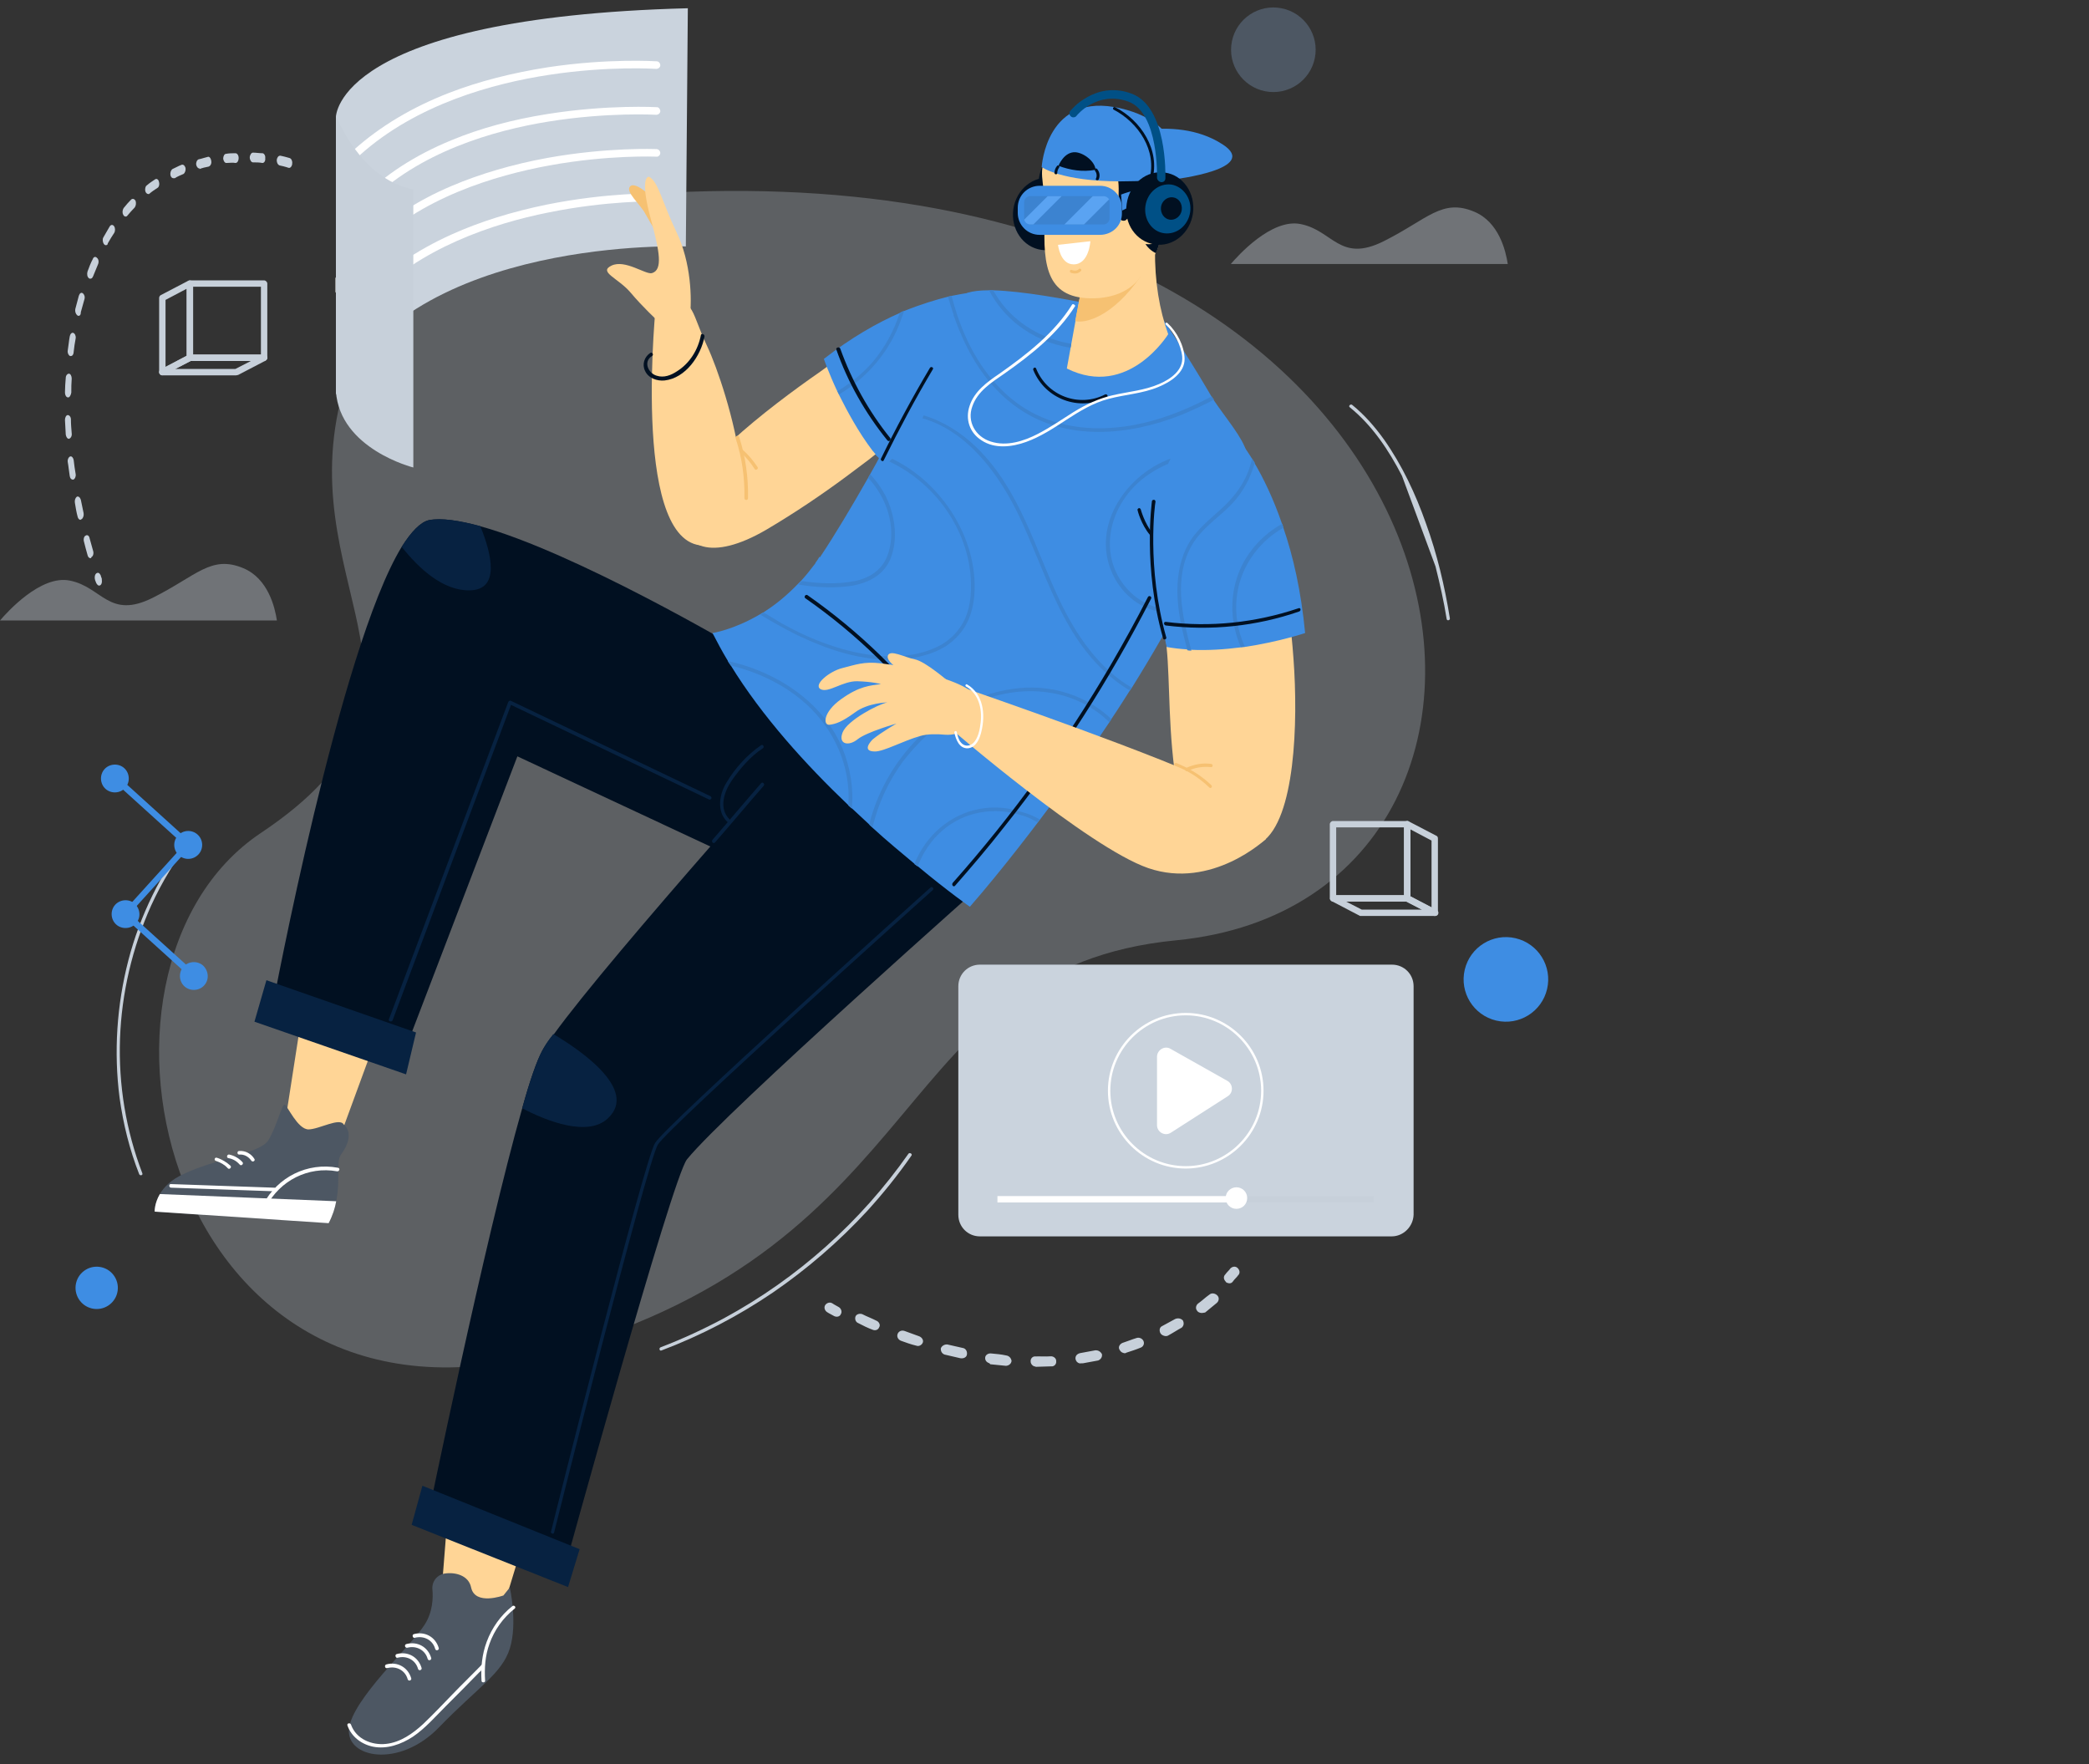 <svg width="193" height="163" viewBox="0 0 193 163" fill="none" xmlns="http://www.w3.org/2000/svg">
<rect x="0" y="0" width="193" height="163" fill="#333333" stroke="none"/>
<g opacity="0.4">
<path d="M61.922 17.79C61.922 17.79 35.971 18.085 31.436 37.106C27.16 54.911 43.085 64.274 24.101 76.955C5.116 89.636 15.29 134.866 50.937 124.913C86.583 114.997 82.16 89.451 108.664 86.871C148.255 83.037 139.261 13.993 61.922 17.79Z" fill="#CAD3DD" fill-opacity="0.7"/>
</g>
<path d="M132.625 52.332C133.03 53.954 133.399 55.576 133.657 57.198C133.694 57.382 133.988 57.308 133.952 57.124C133.472 54.138 132.772 51.189 131.74 48.35C130.781 45.623 129.528 42.968 127.869 40.609C127.021 39.43 126.063 38.324 124.92 37.402C124.773 37.292 124.552 37.513 124.699 37.623C126.8 39.319 128.312 41.605 129.528 43.964" fill="#C7D0DA"/>
<path d="M17.465 77.287C14.847 80.678 12.93 84.586 11.861 88.714C10.792 92.843 10.498 97.193 11.05 101.432C11.382 103.828 11.972 106.224 12.857 108.473C12.93 108.657 13.225 108.584 13.152 108.399C11.64 104.455 10.94 100.216 11.087 95.976C11.235 91.737 12.23 87.535 13.963 83.664C14.958 81.489 16.211 79.425 17.686 77.508C17.796 77.361 17.575 77.139 17.465 77.287Z" fill="#C7D0DA"/>
<path d="M83.928 106.591C79.542 112.858 73.68 118.093 66.971 121.742C65.055 122.774 63.064 123.696 61.036 124.47C60.852 124.544 60.926 124.839 61.11 124.765C64.723 123.401 68.188 121.595 71.395 119.42C74.565 117.245 77.514 114.701 80.132 111.863C81.606 110.241 82.97 108.545 84.223 106.739C84.297 106.591 84.039 106.444 83.928 106.591Z" fill="#C7D0DA"/>
<path d="M63.548 0.762L63.364 22.769C63.364 22.769 38.187 21.774 31.035 36.482V10.825C31.035 10.788 30.998 1.61 63.548 0.762Z" fill="#CAD3DD"/>
<path d="M61.005 6.032C61.005 6.216 60.82 6.363 60.636 6.363C60.599 6.363 56.249 6.068 50.72 6.916C45.633 7.69 38.481 9.607 33.21 14.363C32.362 15.1 31.662 15.911 31.035 16.722V15.579C31.551 14.952 32.141 14.363 32.731 13.81C35.127 11.672 38.076 9.902 41.504 8.575C44.269 7.506 47.329 6.732 50.609 6.216C56.213 5.368 60.599 5.663 60.673 5.663C60.857 5.663 61.005 5.847 61.005 6.032Z" fill="white"/>
<path d="M61.005 10.272C61.005 10.456 60.82 10.604 60.636 10.604C60.599 10.604 56.176 10.345 50.683 11.23C45.633 12.041 38.666 14.032 33.947 18.824C32.768 20.004 31.809 21.257 31.035 22.547V21.22C31.736 20.188 32.547 19.23 33.431 18.308C35.569 16.133 38.371 14.327 41.688 12.963C44.343 11.857 47.329 11.046 50.609 10.53C56.176 9.645 60.673 9.903 60.71 9.903C60.857 9.903 61.005 10.088 61.005 10.272Z" fill="white"/>
<path d="M61.002 14.141C61.002 14.325 60.818 14.509 60.634 14.473C60.597 14.473 56.21 14.288 50.755 15.284C45.741 16.205 38.774 18.27 34.056 23.099C32.802 24.352 31.807 25.679 30.996 27.043V25.679C31.733 24.573 32.581 23.541 33.54 22.582C35.678 20.408 38.442 18.564 41.76 17.164C44.377 16.058 47.363 15.173 50.607 14.583C56.137 13.588 60.597 13.772 60.634 13.772C60.855 13.772 61.002 13.957 61.002 14.141Z" fill="white"/>
<path d="M60.852 18.235C60.852 18.419 60.668 18.604 60.483 18.604C60.447 18.604 56.06 18.53 50.641 19.636C45.665 20.631 38.734 22.88 34.127 27.782C32.91 29.073 31.952 30.436 31.177 31.8L31.141 30.436C31.878 29.294 32.689 28.262 33.61 27.266C35.712 25.018 38.44 23.138 41.72 21.663C44.338 20.483 47.287 19.562 50.531 18.898C56.023 17.793 60.483 17.866 60.52 17.866C60.705 17.866 60.852 18.051 60.852 18.235Z" fill="white"/>
<path d="M38.187 17.496V43.19C38.187 43.19 31.404 41.494 31.035 36.149V10.64C31.035 10.64 33.21 16.538 38.187 17.496Z" fill="#C7D0DA"/>
<path d="M14.998 34.675C14.961 34.675 14.887 34.675 14.851 34.638C14.777 34.602 14.703 34.491 14.703 34.38V27.524C14.703 27.413 14.777 27.303 14.851 27.266L17.394 25.939C17.468 25.902 17.578 25.902 17.689 25.939C17.763 25.976 17.837 26.086 17.837 26.197V33.053C17.837 33.164 17.763 33.275 17.689 33.311L15.146 34.638C15.072 34.638 15.035 34.675 14.998 34.675ZM15.293 27.708V33.901L17.247 32.869V26.676L15.293 27.708Z" fill="#C7D0DA"/>
<path d="M24.401 33.349H17.545C17.398 33.349 17.25 33.201 17.25 33.054V26.197C17.25 26.05 17.398 25.902 17.545 25.902H24.401C24.549 25.902 24.696 26.05 24.696 26.197V33.054C24.696 33.201 24.549 33.349 24.401 33.349ZM17.84 32.759H24.107V26.492H17.84V32.759Z" fill="#C7D0DA"/>
<path d="M21.82 34.676H15C14.852 34.676 14.742 34.565 14.705 34.455C14.668 34.307 14.742 34.196 14.852 34.123L17.396 32.796C17.433 32.759 17.47 32.759 17.543 32.759H24.4C24.547 32.759 24.658 32.869 24.695 32.98C24.732 33.127 24.658 33.238 24.547 33.312L22.004 34.639C21.93 34.639 21.893 34.676 21.82 34.676ZM16.179 34.086H21.746L23.183 33.349H17.617L16.179 34.086Z" fill="#C7D0DA"/>
<path d="M132.406 84.586L129.862 83.259C129.752 83.222 129.715 83.112 129.715 83.001V76.144C129.715 76.034 129.752 75.96 129.862 75.886C129.936 75.85 130.047 75.813 130.157 75.886L132.701 77.213C132.811 77.25 132.848 77.361 132.848 77.471V84.328C132.848 84.439 132.811 84.512 132.701 84.586C132.664 84.623 132.59 84.623 132.553 84.623C132.516 84.623 132.443 84.623 132.406 84.586ZM130.305 76.624V82.817L132.258 83.849V77.656L130.305 76.624Z" fill="#C7D0DA"/>
<path d="M122.859 83.001V76.144C122.859 75.997 123.007 75.85 123.154 75.85H130.011C130.158 75.85 130.306 75.997 130.306 76.144V83.001C130.306 83.148 130.158 83.296 130.011 83.296H123.154C123.007 83.296 122.859 83.148 122.859 83.001ZM129.716 76.439H123.449V82.706H129.716V76.439Z" fill="#C7D0DA"/>
<path d="M125.587 84.586L123.044 83.259C122.933 83.185 122.859 83.075 122.896 82.927C122.933 82.78 123.044 82.706 123.191 82.706H130.048C130.085 82.706 130.158 82.706 130.195 82.743L132.739 84.07C132.849 84.144 132.923 84.254 132.886 84.402C132.849 84.549 132.739 84.623 132.591 84.623H125.735C125.661 84.623 125.624 84.623 125.587 84.586ZM129.937 83.296H124.371L125.808 84.033H131.375L129.937 83.296Z" fill="#C7D0DA"/>
<g opacity="0.4">
<path d="M139.3 24.388C139.115 23.172 138.489 20.517 136.203 19.559C133.217 18.306 131.89 20.259 127.835 22.287C123.78 24.314 123.154 21.291 120.168 20.702C117.477 20.149 114.343 23.651 113.717 24.388H139.3Z" fill="#CAD3DD"/>
</g>
<g opacity="0.4">
<path d="M25.583 57.325C25.399 56.108 24.772 53.454 22.486 52.495C19.5 51.242 18.173 53.196 14.118 55.223C10.064 57.251 9.437 54.228 6.451 53.638C3.76 53.085 0.627 56.587 0 57.325H25.583Z" fill="#CAD3DD"/>
</g>
<path d="M128.572 114.224H90.53C89.424 114.224 88.539 113.339 88.539 112.233V91.111C88.539 90.005 89.424 89.12 90.53 89.12H128.609C129.715 89.12 130.6 90.005 130.6 91.111V112.233C130.563 113.302 129.678 114.224 128.572 114.224Z" fill="#CAD3DD"/>
<path d="M109.548 107.958C105.603 107.958 102.359 104.751 102.359 100.769C102.359 96.825 105.566 93.581 109.548 93.581C113.492 93.581 116.736 96.788 116.736 100.769C116.736 104.751 113.492 107.958 109.548 107.958ZM106.894 97.636V103.94C106.894 104.603 107.631 105.009 108.184 104.64L113.418 101.285C113.971 100.954 113.934 100.143 113.381 99.848L108.147 96.899C107.594 96.567 106.894 97.009 106.894 97.636ZM109.548 93.802C105.714 93.802 102.581 96.936 102.581 100.769C102.581 104.603 105.714 107.736 109.548 107.736C113.381 107.736 116.515 104.603 116.515 100.769C116.515 96.936 113.381 93.802 109.548 93.802Z" fill="white"/>
<path d="M126.912 110.5H92.15V111.09H126.912V110.5Z" fill="#C7D0DA"/>
<path d="M114.231 110.5H92.15V111.09H114.231V110.5Z" fill="white"/>
<path d="M115.227 110.685C115.227 111.238 114.785 111.68 114.232 111.68C113.679 111.68 113.236 111.238 113.236 110.685C113.236 110.132 113.679 109.689 114.232 109.689C114.785 109.689 115.227 110.132 115.227 110.685Z" fill="white"/>
<path d="M77.136 121.616L77.077 121.594C76.624 121.364 76.409 121.219 76.409 121.219C76.193 121.075 76.1 120.778 76.244 120.568C76.388 120.357 76.688 120.269 76.903 120.414C76.903 120.414 77.119 120.558 77.512 120.767C77.728 120.911 77.821 121.208 77.677 121.419C77.614 121.593 77.373 121.702 77.136 121.616Z" fill="#C7D0DA"/>
<path d="M83.249 123.872C83.006 123.783 82.825 123.525 82.928 123.241C83.01 123.014 83.275 122.854 83.58 122.965C84.005 123.12 84.492 123.297 84.917 123.452C85.161 123.541 85.342 123.799 85.259 124.026C85.177 124.253 84.912 124.413 84.668 124.325C84.161 124.204 83.675 124.027 83.249 123.872ZM80.655 122.863C80.168 122.686 79.703 122.452 79.298 122.24C79.054 122.151 78.955 121.858 79.037 121.631C79.12 121.405 79.425 121.323 79.668 121.412C80.073 121.623 80.56 121.801 80.965 122.012C81.208 122.101 81.369 122.416 81.225 122.621C81.143 122.848 80.898 122.951 80.655 122.863ZM87.264 125.142C87.02 125.053 86.9 124.817 86.922 124.568C87.004 124.341 87.269 124.18 87.533 124.212C87.98 124.311 88.487 124.431 88.933 124.53C89.197 124.561 89.378 124.82 89.336 125.126C89.314 125.375 89.049 125.535 88.724 125.481C88.278 125.383 87.771 125.262 87.264 125.142ZM91.383 125.936C91.139 125.847 90.998 125.667 91.02 125.418C91.042 125.169 91.307 125.009 91.571 125.041C92.038 125.082 92.505 125.124 92.951 125.222C93.215 125.254 93.417 125.456 93.456 125.727C93.434 125.976 93.23 126.159 92.945 126.184C92.478 126.142 91.951 126.078 91.484 126.037C91.444 125.958 91.383 125.936 91.383 125.936ZM95.545 126.232C95.363 126.165 95.222 125.985 95.223 125.793C95.184 125.522 95.409 125.283 95.673 125.315C96.16 125.3 96.627 125.341 97.054 125.304C97.339 125.279 97.601 125.503 97.58 125.752C97.619 126.023 97.394 126.263 97.13 126.231C96.642 126.246 96.155 126.261 95.667 126.276C95.688 126.219 95.606 126.254 95.545 126.232ZM99.711 125.951C99.529 125.884 99.428 125.783 99.368 125.569C99.329 125.298 99.473 125.093 99.778 125.012C100.225 124.918 100.734 124.846 101.181 124.752C101.466 124.727 101.688 124.873 101.809 125.109C101.848 125.38 101.704 125.585 101.46 125.689C101.012 125.783 100.504 125.854 100.057 125.948C99.854 125.938 99.772 125.973 99.711 125.951ZM103.719 124.97C103.597 124.926 103.497 124.825 103.416 124.667C103.296 124.431 103.46 124.169 103.704 124.066C104.172 123.915 104.58 123.742 104.966 123.626C105.211 123.523 105.515 123.633 105.635 123.87C105.756 124.106 105.652 124.39 105.408 124.494C105.001 124.666 104.533 124.817 104.064 124.968C103.962 125.059 103.841 125.014 103.719 124.97ZM107.466 123.381C107.345 123.337 107.244 123.236 107.204 123.157C107.083 122.92 107.126 122.615 107.37 122.511C107.798 122.281 108.145 122.086 108.572 121.857C108.817 121.753 109.081 121.785 109.283 121.987C109.403 122.224 109.381 122.473 109.177 122.655C108.749 122.885 108.382 123.136 107.954 123.366C107.77 123.492 107.588 123.425 107.466 123.381ZM110.851 121.274C110.79 121.252 110.669 121.208 110.629 121.129C110.427 120.927 110.469 120.621 110.673 120.439C111.04 120.187 111.367 119.857 111.735 119.605C111.939 119.423 112.264 119.477 112.465 119.679C112.667 119.881 112.625 120.186 112.421 120.369C112.033 120.677 111.727 120.951 111.339 121.259C111.196 121.271 111.034 121.341 110.851 121.274Z" fill="#C7D0DA"/>
<path d="M113.393 118.52C113.333 118.499 113.274 118.477 113.236 118.398C113.042 118.195 113.008 117.92 113.211 117.731C113.355 117.52 113.536 117.389 113.68 117.179C113.883 116.99 114.162 116.96 114.357 117.162C114.551 117.364 114.585 117.64 114.382 117.829C114.238 118.039 114.056 118.17 113.913 118.381C113.769 118.592 113.57 118.585 113.393 118.52Z" fill="#C7D0DA"/>
<path d="M9.153 54.101C9.043 54.101 8.97 53.988 8.896 53.876C8.896 53.876 8.86 53.763 8.786 53.594C8.713 53.369 8.75 53.088 8.896 52.975C9.043 52.863 9.189 52.919 9.299 53.144C9.336 53.313 9.373 53.369 9.373 53.369C9.409 53.425 9.409 53.538 9.409 53.594C9.446 53.876 9.336 54.101 9.153 54.101ZM8.347 51.569C8.237 51.569 8.127 51.456 8.09 51.288C7.98 50.894 7.87 50.5 7.761 50.05C7.687 49.825 7.761 49.544 7.907 49.487C8.054 49.375 8.237 49.487 8.273 49.712C8.383 50.106 8.493 50.5 8.603 50.894C8.676 51.119 8.603 51.4 8.457 51.456C8.42 51.569 8.383 51.569 8.347 51.569ZM7.431 48.025C7.321 48.025 7.211 47.912 7.174 47.743C7.064 47.349 6.991 46.9 6.918 46.449C6.881 46.224 6.955 45.999 7.101 45.887C7.248 45.831 7.394 45.943 7.467 46.168C7.541 46.562 7.651 47.012 7.724 47.406C7.761 47.631 7.687 47.856 7.541 47.968C7.467 47.968 7.467 48.025 7.431 48.025ZM6.735 44.312C6.588 44.312 6.478 44.199 6.442 43.974C6.368 43.524 6.332 43.074 6.258 42.68C6.222 42.455 6.332 42.23 6.478 42.174C6.625 42.117 6.771 42.286 6.808 42.511C6.845 42.905 6.918 43.355 6.991 43.805C7.028 44.03 6.918 44.255 6.771 44.312C6.808 44.312 6.771 44.312 6.735 44.312ZM6.368 40.542C6.222 40.542 6.112 40.373 6.075 40.148C6.039 39.698 6.039 39.248 6.002 38.798C6.002 38.573 6.112 38.348 6.258 38.348C6.405 38.348 6.552 38.517 6.552 38.742C6.552 39.192 6.588 39.586 6.625 40.036C6.661 40.261 6.552 40.486 6.368 40.542ZM6.295 36.717C6.258 36.717 6.258 36.717 6.295 36.717C6.112 36.717 6.002 36.492 6.002 36.267C6.002 35.816 6.039 35.366 6.075 34.916C6.075 34.691 6.222 34.523 6.368 34.523C6.515 34.523 6.625 34.748 6.625 34.973C6.588 35.423 6.588 35.816 6.588 36.267C6.552 36.492 6.442 36.717 6.295 36.717ZM6.552 32.891C6.515 32.891 6.515 32.891 6.478 32.891C6.332 32.835 6.222 32.61 6.258 32.385C6.332 31.935 6.368 31.485 6.442 31.091C6.478 30.866 6.625 30.697 6.771 30.753C6.918 30.809 7.028 31.035 6.991 31.259C6.918 31.653 6.845 32.103 6.808 32.497C6.808 32.722 6.698 32.891 6.552 32.891ZM7.248 29.178C7.211 29.178 7.174 29.178 7.138 29.122C6.991 29.009 6.918 28.784 6.955 28.559C7.064 28.165 7.174 27.715 7.284 27.321C7.358 27.096 7.504 26.984 7.651 27.096C7.797 27.209 7.87 27.434 7.797 27.659C7.687 28.053 7.577 28.447 7.467 28.84C7.467 29.122 7.358 29.178 7.248 29.178ZM8.347 25.746C8.31 25.746 8.237 25.746 8.2 25.69C8.054 25.577 8.017 25.296 8.09 25.071C8.237 24.677 8.383 24.283 8.567 23.946C8.64 23.721 8.823 23.665 8.97 23.833C9.116 23.946 9.153 24.227 9.043 24.452C8.896 24.79 8.75 25.184 8.603 25.521C8.53 25.69 8.457 25.746 8.347 25.746ZM9.776 22.652C9.702 22.652 9.629 22.596 9.592 22.539C9.482 22.371 9.446 22.089 9.556 21.921C9.739 21.583 9.959 21.245 10.142 20.908C10.252 20.739 10.435 20.739 10.545 20.908C10.655 21.077 10.655 21.358 10.545 21.527C10.362 21.808 10.142 22.146 9.959 22.483C9.959 22.596 9.885 22.652 9.776 22.652ZM11.607 20.008C11.534 20.008 11.424 19.951 11.388 19.839C11.278 19.67 11.314 19.389 11.424 19.22C11.644 18.939 11.9 18.657 12.12 18.433C12.267 18.32 12.413 18.376 12.523 18.545C12.597 18.77 12.56 18.995 12.45 19.164C12.23 19.389 11.974 19.67 11.791 19.895C11.717 20.008 11.644 20.008 11.607 20.008ZM13.696 17.926C13.586 17.926 13.476 17.814 13.439 17.701C13.366 17.476 13.439 17.195 13.549 17.139C13.806 16.913 14.062 16.745 14.319 16.576C14.465 16.463 14.648 16.576 14.685 16.801C14.758 17.026 14.685 17.307 14.538 17.364C14.282 17.532 14.025 17.701 13.769 17.926C13.806 17.926 13.732 17.926 13.696 17.926ZM16.004 16.463C15.894 16.463 15.784 16.351 15.747 16.182C15.711 15.957 15.784 15.732 15.931 15.62C16.187 15.507 16.48 15.338 16.773 15.226C16.92 15.169 17.066 15.282 17.14 15.507C17.176 15.732 17.103 15.957 16.956 16.07C16.7 16.182 16.407 16.295 16.15 16.463C16.077 16.463 16.04 16.463 16.004 16.463ZM18.422 15.563C18.275 15.563 18.165 15.395 18.129 15.226C18.092 15.001 18.202 14.776 18.349 14.719C18.642 14.663 18.935 14.551 19.191 14.494C19.338 14.438 19.484 14.607 19.521 14.888C19.558 15.113 19.448 15.338 19.265 15.395C18.971 15.451 18.715 15.507 18.422 15.62C18.459 15.563 18.459 15.563 18.422 15.563ZM26.738 15.507C26.702 15.507 26.702 15.507 26.665 15.507C26.665 15.507 26.372 15.395 25.823 15.282C25.676 15.226 25.566 15.057 25.566 14.776C25.603 14.551 25.713 14.382 25.896 14.382C26.445 14.494 26.738 14.607 26.775 14.607C26.922 14.663 27.032 14.888 26.995 15.113C26.995 15.338 26.848 15.507 26.738 15.507ZM20.913 15.057C20.767 15.057 20.657 14.888 20.62 14.663C20.62 14.438 20.73 14.213 20.877 14.213C21.17 14.157 21.463 14.157 21.756 14.157C21.902 14.157 22.049 14.326 22.049 14.607C22.049 14.832 21.939 15.057 21.756 15.057C21.499 15.001 21.206 15.057 20.913 15.057ZM24.247 15.057C23.954 15.001 23.661 15.001 23.368 15.001C23.221 15.001 23.075 14.776 23.075 14.551C23.075 14.326 23.221 14.101 23.368 14.101C23.661 14.101 23.954 14.157 24.247 14.157C24.394 14.157 24.54 14.382 24.503 14.607C24.54 14.888 24.394 15.057 24.247 15.057Z" fill="#C7D0DA"/>
<path d="M11.4 84.671C11.291 84.572 11.255 84.391 11.379 84.254L16.997 78.052L10.412 72.088C10.303 71.989 10.268 71.808 10.392 71.672C10.491 71.562 10.672 71.527 10.808 71.651L17.584 77.788C17.693 77.887 17.728 78.068 17.605 78.205L11.814 84.598C11.693 84.787 11.537 84.794 11.4 84.671Z" fill="#3E8DE3"/>
<path d="M11.57 72.789C11.1 73.308 10.267 73.349 9.747 72.879C9.228 72.409 9.187 71.576 9.657 71.057C10.127 70.538 10.961 70.496 11.48 70.967C11.999 71.437 12.04 72.27 11.57 72.789Z" fill="#3E8DE3"/>
<path d="M16.523 79.016C17.051 79.494 17.867 79.454 18.345 78.926C18.823 78.398 18.783 77.582 18.255 77.103C17.727 76.625 16.911 76.665 16.433 77.194C15.954 77.722 15.995 78.538 16.523 79.016Z" fill="#3E8DE3"/>
<path d="M12.554 85.319C12.084 85.838 11.251 85.88 10.732 85.409C10.213 84.939 10.171 84.106 10.642 83.587C11.112 83.068 11.945 83.027 12.464 83.497C12.986 84.019 13.024 84.8 12.554 85.319Z" fill="#3E8DE3"/>
<path d="M18.865 91.036C18.395 91.555 17.561 91.597 17.042 91.126C16.523 90.656 16.482 89.823 16.952 89.304C17.422 88.785 18.256 88.744 18.775 89.214C19.296 89.736 19.335 90.517 18.865 91.036Z" fill="#3E8DE3"/>
<path d="M17.739 90.413L11.428 84.697C11.319 84.598 11.284 84.417 11.408 84.28C11.507 84.171 11.687 84.136 11.824 84.26L18.135 89.976C18.244 90.075 18.28 90.256 18.156 90.393C18.005 90.504 17.849 90.512 17.739 90.413Z" fill="#3E8DE3"/>
<path d="M121.476 5.362C121.898 3.246 120.526 1.188 118.409 0.765C116.293 0.342 114.235 1.715 113.812 3.831C113.39 5.948 114.762 8.006 116.879 8.429C118.995 8.851 121.053 7.479 121.476 5.362Z" fill="#4D5763"/>
<path d="M10.836 119.427C11.083 118.376 10.431 117.323 9.38 117.076C8.329 116.83 7.277 117.481 7.03 118.532C6.783 119.583 7.435 120.636 8.486 120.883C9.537 121.13 10.589 120.478 10.836 119.427Z" fill="#3E8DE3"/>
<path d="M142.933 91.377C143.427 89.276 142.124 87.173 140.023 86.679C137.922 86.186 135.819 87.489 135.325 89.59C134.832 91.691 136.135 93.794 138.236 94.287C140.336 94.781 142.44 93.478 142.933 91.377Z" fill="#3E8DE3"/>
<path d="M99.751 20.205C100.015 18.371 98.856 16.687 97.163 16.444C95.471 16.201 93.885 17.491 93.621 19.324C93.358 21.158 94.517 22.842 96.209 23.085C97.902 23.328 99.488 22.039 99.751 20.205Z" fill="#011021"/>
<path d="M60.632 27.779C60.632 27.779 58.31 49.528 64.65 50.376C71.986 51.371 67.157 35.852 65.35 32.018C63.544 28.184 64.429 27.631 60.632 27.779Z" fill="#FFD596"/>
<path d="M65.088 31.095C64.757 32.864 63.356 34.929 61.402 35.15C60.702 35.224 59.891 34.929 59.596 34.265C59.301 33.675 59.522 32.975 60.075 32.606C60.259 32.496 60.444 32.791 60.223 32.901C59.412 33.417 59.891 34.486 60.665 34.708C61.328 34.929 61.992 34.671 62.545 34.302C63.724 33.565 64.499 32.312 64.757 30.948C64.794 30.763 65.125 30.874 65.088 31.095Z" fill="#011021"/>
<path d="M60.523 18.489C60.523 18.489 58.79 16.719 58.237 17.198C57.684 17.678 59.196 18.894 59.638 19.779C60.117 20.664 61.481 22.839 61.481 22.839L60.523 18.489Z" fill="#F6C172"/>
<path d="M60.743 29.622C60.743 29.622 59.379 28.368 58.236 27.004C57.094 25.677 55.251 25.124 56.504 24.535C57.757 23.945 59.637 25.382 60.227 25.235C61.259 24.94 60.927 23.207 60.153 20.332C59.121 16.572 59.785 16.24 60.006 16.351C60.854 16.867 61.185 18.71 62.513 21.475C63.84 24.24 63.95 27.594 63.729 29.364C63.766 29.401 62.033 29.732 60.743 29.622Z" fill="#FFD596"/>
<path d="M36.194 91.993L31.512 104.748L26.277 104.121L28.637 88.934L36.194 91.993Z" fill="#FFD596"/>
<path d="M14.769 110.314C14.253 111.199 14.29 111.936 14.29 111.936L30.362 113.005C30.73 112.305 30.952 111.604 31.062 110.978C31.468 108.95 31.025 107.328 31.505 106.665C32.942 104.711 31.763 103.9 31.763 103.9C31.394 103.2 29.477 104.342 28.482 104.342C27.487 104.306 26.565 102.167 26.307 102.057C26.049 101.946 25.57 104.084 24.796 105.338C24.058 106.554 19.745 107.107 16.944 108.471C15.801 108.987 15.137 109.688 14.769 110.314Z" fill="#4D5763"/>
<path d="M22.105 106.334C22.695 106.297 23.211 106.592 23.506 107.071C23.617 107.256 23.322 107.403 23.211 107.219C22.953 106.85 22.548 106.629 22.105 106.666C21.884 106.666 21.884 106.334 22.105 106.334Z" fill="white"/>
<path d="M21.184 106.665C21.663 106.776 22.069 106.997 22.4 107.365C22.548 107.513 22.29 107.771 22.142 107.587C21.847 107.255 21.516 107.07 21.11 106.997C20.889 106.96 20.963 106.628 21.184 106.665Z" fill="white"/>
<path d="M20.039 106.961C20.518 107.108 20.924 107.366 21.293 107.698C21.44 107.846 21.182 108.104 21.035 107.919C20.74 107.588 20.371 107.403 19.966 107.256C19.744 107.219 19.818 106.887 20.039 106.961Z" fill="white"/>
<path d="M14.769 110.314C14.253 111.199 14.29 111.936 14.29 111.936L30.362 113.005C30.73 112.305 30.952 111.605 31.062 110.978L14.769 110.314Z" fill="white"/>
<path d="M31.135 108.213C28.481 107.734 25.864 109.061 24.61 111.457C24.5 111.642 24.205 111.457 24.315 111.273C25.642 108.729 28.407 107.365 31.209 107.882C31.467 107.918 31.356 108.25 31.135 108.213Z" fill="white"/>
<path d="M25.315 110.057C22.145 109.946 18.975 109.836 15.805 109.725C15.583 109.725 15.583 109.356 15.805 109.393C18.975 109.504 22.145 109.614 25.315 109.725C25.573 109.688 25.536 110.057 25.315 110.057Z" fill="white"/>
<path d="M37.11 50.523C31.359 59.923 25.203 92.879 25.203 92.879L37.294 97.339L47.8 69.876L68.001 79.313C75.263 73.82 76.59 67.517 68.112 59.849C68.112 59.849 53.182 51.039 44.335 48.606C42.418 48.09 40.759 47.832 39.617 48.053C38.842 48.237 37.995 49.122 37.11 50.523Z" fill="#011021"/>
<path d="M37.113 50.523C38.698 52.514 40.91 54.578 43.38 54.541C46.255 54.504 45.407 51.15 44.375 48.606C42.458 48.09 40.8 47.832 39.657 48.053C38.846 48.237 37.998 49.122 37.113 50.523Z" fill="#072241"/>
<path d="M38.437 95.387L24.614 90.558L23.508 94.391L37.516 99.257L38.437 95.387Z" fill="#072241"/>
<path d="M36.006 94.353C36.006 94.39 36.006 94.39 36.006 94.353C36.117 94.39 36.227 94.353 36.264 94.279L47.212 65.121L65.496 73.857C65.57 73.894 65.681 73.857 65.718 73.784C65.755 73.71 65.718 73.599 65.644 73.562L47.212 64.752C47.176 64.715 47.139 64.715 47.065 64.752C47.028 64.752 46.991 64.789 46.955 64.863L35.932 94.169C35.896 94.243 35.932 94.316 36.006 94.353Z" fill="#072241"/>
<path d="M49.386 139.031L45.626 151.38L40.576 149.795L41.572 137.262L49.386 139.031Z" fill="#FFD596"/>
<path d="M41.092 145.372C40.392 145.482 39.876 146.109 39.95 146.846C40.023 147.621 39.986 148.948 39.212 150.127C37.996 152.044 32.54 156.984 32.245 159.712C31.95 162.403 36.853 163.398 40.539 159.601C44.226 155.804 46.364 154.625 47.101 152.302C47.838 149.943 47.101 146.662 47.101 146.662L46.511 147.399C46.511 147.399 43.894 148.358 43.525 146.662C43.304 145.556 42.087 145.224 41.092 145.372Z" fill="#4D5763"/>
<path d="M44.82 155.287C44.746 154.107 44.82 152.964 45.225 151.858C45.667 150.605 46.478 149.462 47.547 148.615C47.732 148.467 47.474 148.246 47.326 148.393C46.257 149.241 45.446 150.384 44.967 151.674C44.525 152.854 44.414 154.07 44.488 155.287C44.488 155.471 44.82 155.471 44.82 155.287Z" fill="white"/>
<path d="M44.671 153.628C44.671 153.812 44.634 153.96 44.634 154.144C44.523 154.255 44.413 154.402 44.265 154.513C43.233 155.582 42.201 156.614 41.169 157.646C40.21 158.604 39.289 159.673 38.146 160.448C37.077 161.148 35.75 161.627 34.46 161.369C33.391 161.148 32.469 160.448 32.1 159.415C32.027 159.194 32.358 159.121 32.432 159.342C32.911 160.669 34.349 161.259 35.676 161.111C37.003 160.964 38.146 160.153 39.104 159.268C40.026 158.383 40.911 157.462 41.795 156.54C42.754 155.545 43.712 154.623 44.671 153.628Z" fill="white"/>
<path d="M35.785 154.107C36.633 153.886 37.444 154.328 37.665 155.139C37.739 155.36 38.034 155.25 37.997 155.065C37.702 154.033 36.707 153.48 35.675 153.775C35.49 153.849 35.564 154.181 35.785 154.107Z" fill="white"/>
<path d="M36.742 153.15C37.59 152.929 38.401 153.371 38.622 154.182C38.696 154.403 38.991 154.293 38.954 154.108C38.659 153.076 37.664 152.523 36.632 152.818C36.447 152.892 36.558 153.224 36.742 153.15Z" fill="white"/>
<path d="M37.631 152.227C38.479 152.006 39.29 152.448 39.511 153.259C39.585 153.481 39.88 153.37 39.843 153.186C39.548 152.153 38.553 151.6 37.52 151.895C37.336 151.969 37.41 152.264 37.631 152.227Z" fill="white"/>
<path d="M38.328 151.307C39.176 151.086 39.987 151.528 40.208 152.339C40.282 152.561 40.577 152.45 40.54 152.266C40.245 151.234 39.25 150.681 38.218 150.975C38.033 151.049 38.144 151.381 38.328 151.307Z" fill="white"/>
<path d="M50.089 97.08C49.61 97.965 48.946 99.845 48.246 102.389C44.818 114.369 39.435 140.616 39.435 140.616L52.043 145.334C52.043 145.334 62.106 108.766 63.47 107.107C67.083 102.647 91.781 80.787 91.781 80.787L76.299 66.152C76.299 66.152 56.503 88.159 51.158 95.569C50.642 96.122 50.31 96.675 50.089 97.08Z" fill="#011021"/>
<path d="M50.089 97.081C49.61 97.965 48.947 99.845 48.246 102.389C50.495 103.568 54.328 105.08 56.172 103.31C59.047 100.619 53.37 96.859 51.121 95.532C50.642 96.122 50.31 96.675 50.089 97.081Z" fill="#072241"/>
<path d="M70.55 72.603C69.039 74.335 67.564 76.105 66.053 77.837C65.906 77.985 65.684 77.764 65.832 77.579C67.343 75.847 68.818 74.077 70.329 72.345C70.477 72.197 70.698 72.455 70.55 72.603Z" fill="#072241"/>
<path d="M67.188 75.922C66.193 74.964 66.451 73.379 67.114 72.31C67.889 70.983 69.068 69.693 70.322 68.845C70.506 68.734 70.653 69.029 70.469 69.14C69.326 69.877 68.368 71.02 67.594 72.126C66.893 73.158 66.377 74.706 67.409 75.701C67.594 75.849 67.336 76.07 67.188 75.922Z" fill="#072241"/>
<path d="M50.975 141.649C50.975 141.649 51.012 141.649 51.012 141.686C51.086 141.723 51.196 141.649 51.196 141.575C51.27 141.243 59.785 107.366 60.781 105.744C61.776 104.122 85.921 82.447 86.179 82.226C86.253 82.152 86.253 82.078 86.179 82.004C86.105 81.931 86.032 81.931 85.958 82.004C84.963 82.889 61.518 103.938 60.522 105.597C59.49 107.256 51.233 140.137 50.901 141.538C50.864 141.538 50.901 141.612 50.975 141.649Z" fill="#072241"/>
<path d="M53.551 143.123L39.026 137.262L38.031 140.874L52.481 146.625L53.551 143.123Z" fill="#072241"/>
<path d="M115.188 42.486C112.239 50.375 108.184 57.747 104.571 63.535C104.497 63.609 104.461 63.719 104.387 63.793C103.797 64.715 103.244 65.599 102.691 66.41C102.617 66.521 102.544 66.594 102.507 66.705C100.664 69.47 99.042 71.755 97.825 73.34C97.825 73.377 97.788 73.377 97.788 73.414C96.977 74.483 96.388 75.257 96.056 75.663C95.945 75.773 95.871 75.884 95.835 75.921C95.798 75.995 95.761 76.031 95.761 76.031L95.282 75.663L94.397 74.962L85.513 67.995L85.218 67.774L73.717 58.706L72.242 57.563L70.805 56.42C70.805 56.42 70.805 56.42 70.842 56.42C71.542 56.605 72.648 55.646 73.938 53.987C74.012 53.877 74.085 53.766 74.196 53.692C74.565 53.176 74.97 52.623 75.413 52.034C75.413 52.034 75.413 52.034 75.413 51.997C75.523 51.812 75.671 51.628 75.781 51.444C77.182 49.343 78.693 46.799 80.205 44.145C80.278 44.034 80.315 43.924 80.389 43.813C80.647 43.334 80.942 42.855 81.2 42.339C81.237 42.302 81.274 42.228 81.274 42.191C81.347 42.081 81.384 41.97 81.458 41.896C82.122 40.68 82.785 39.5 83.375 38.321C83.449 38.21 83.486 38.099 83.559 37.989C85.513 34.266 87.172 30.948 88.057 29.068C88.13 28.921 88.204 28.773 88.278 28.626C88.536 28.11 88.683 27.741 88.757 27.557C88.831 27.335 89.089 27.151 89.421 27.041C89.9 26.893 90.563 26.819 91.374 26.819C91.485 26.819 91.632 26.819 91.743 26.819C97.088 26.967 107.52 29.621 107.52 29.621C107.52 29.621 109.548 32.57 111.686 36.219C111.759 36.367 111.87 36.514 111.944 36.662C112.017 36.772 112.054 36.846 112.128 36.957C113.271 38.652 114.856 40.495 115.151 41.749C115.188 41.859 115.188 41.97 115.188 42.081C115.261 42.228 115.225 42.376 115.188 42.486Z" fill="#3E8DE3"/>
<path d="M104.568 63.534C104.495 63.608 104.458 63.718 104.384 63.792C103.499 63.276 102.652 62.612 101.914 61.912C97.896 58.078 96.495 52.586 94.173 47.72C92.367 43.923 89.455 39.868 85.252 38.651C84.662 38.467 84.036 38.357 83.409 38.32C83.372 38.32 83.298 38.32 83.262 38.32C83.04 38.32 83.04 37.951 83.262 37.988C83.372 37.988 83.483 37.988 83.593 38.025C84.22 38.099 84.81 38.209 85.4 38.393C87.206 38.946 88.865 40.015 90.229 41.343C94.21 45.213 95.611 50.669 97.933 55.535C99.371 58.594 101.546 61.801 104.568 63.534Z" fill="#3C83D0"/>
<path d="M100.664 69.396C100.664 69.396 99.558 71.018 97.825 73.377C97.825 73.414 97.788 73.414 97.788 73.451C95.65 76.326 92.627 80.307 89.605 83.772C89.605 83.772 87.651 82.408 84.812 80.049C84.702 79.975 84.628 79.902 84.518 79.828C83.338 78.832 81.974 77.727 80.573 76.436C80.463 76.326 80.352 76.252 80.278 76.141C79.762 75.662 79.246 75.183 78.693 74.667C78.583 74.556 78.472 74.483 78.362 74.372C74.491 70.686 70.399 66.189 67.487 61.433C67.413 61.286 67.303 61.175 67.229 61.028C66.713 60.18 66.27 59.332 65.828 58.484C65.828 58.484 67.782 58.189 70.215 56.752C70.325 56.678 70.436 56.604 70.547 56.567C70.62 56.53 70.694 56.457 70.768 56.42C71.726 55.793 72.722 54.982 73.717 53.95C73.827 53.84 73.901 53.766 74.012 53.655C74.454 53.176 74.896 52.623 75.339 52.033C75.339 52.033 75.339 52.033 75.339 51.996C75.486 51.812 75.597 51.628 75.707 51.443L78.841 53.692L79.209 53.95L86.914 59.516L87.209 59.737L92.738 63.756L93.107 64.014L100.664 69.396Z" fill="#3E8DE3"/>
<path d="M96.057 75.699C95.947 75.809 95.873 75.92 95.836 75.957C95.652 75.846 95.468 75.773 95.283 75.662C94.988 75.515 94.694 75.404 94.399 75.33C91.892 74.519 89.09 74.962 87.063 76.731C86.031 77.616 85.257 78.795 84.777 80.049C84.667 79.975 84.593 79.901 84.482 79.828C84.556 79.606 84.63 79.422 84.74 79.238C85.92 76.768 88.242 74.999 90.933 74.667C92.076 74.519 93.219 74.63 94.325 74.999C94.951 75.146 95.541 75.404 96.057 75.699Z" fill="#3C83D0"/>
<path d="M102.69 66.447C102.617 66.558 102.543 66.631 102.506 66.742C100.995 65.231 98.967 64.272 96.866 63.977C95.649 63.793 94.433 63.83 93.253 64.014C90.378 64.493 87.687 66.005 85.549 67.995C84.775 68.733 84.075 69.507 83.448 70.318C82.084 72.161 81.125 74.262 80.609 76.437C80.499 76.326 80.388 76.253 80.314 76.142C80.314 76.105 80.351 76.031 80.351 75.995C81.162 72.861 82.895 69.986 85.254 67.774C86.692 66.41 88.351 65.304 90.194 64.567C91.042 64.198 91.963 63.94 92.885 63.756C94.58 63.424 96.313 63.424 98.009 63.867C99.741 64.309 101.4 65.194 102.69 66.447Z" fill="#3C83D0"/>
<path d="M88.903 58.264C88.46 58.854 87.907 59.37 87.318 59.739C86.765 60.07 86.175 60.328 85.511 60.513C82.304 61.471 78.692 60.771 75.669 59.554C75.005 59.296 74.342 59.001 73.715 58.706C72.535 58.117 71.393 57.49 70.25 56.79C70.361 56.716 70.471 56.642 70.582 56.605C71.135 56.937 71.688 57.269 72.241 57.601C73.641 58.375 75.042 59.038 76.554 59.554C79.503 60.587 82.968 61.139 85.954 60.033C86.322 59.886 86.654 59.739 86.986 59.554C87.907 59.001 88.645 58.227 89.124 57.232C89.751 55.868 89.787 54.32 89.64 52.845C89.124 48.459 86.175 44.551 82.231 42.671C81.936 42.524 81.641 42.413 81.309 42.266C81.198 42.229 81.125 42.192 81.014 42.155C80.867 42.008 80.756 41.823 80.609 41.676C80.903 41.749 81.198 41.86 81.456 41.971C81.825 42.118 82.157 42.266 82.489 42.413C84.368 43.335 85.99 44.699 87.281 46.394C88.939 48.569 90.008 51.26 90.045 54.025C90.082 55.462 89.787 57.048 88.903 58.264Z" fill="#3C83D0"/>
<path d="M74.6 54.983C79.393 58.338 83.632 62.43 87.06 67.185C87.208 67.369 86.95 67.591 86.802 67.406C83.374 62.688 79.171 58.596 74.416 55.278C74.232 55.168 74.416 54.873 74.6 54.983Z" fill="#011021"/>
<path d="M102.249 36.735C99.706 38.025 96.572 36.882 95.466 34.191C95.392 34.007 95.65 33.859 95.724 34.044C96.72 36.55 99.669 37.693 102.102 36.44C102.286 36.366 102.433 36.624 102.249 36.735Z" fill="#011021"/>
<path d="M84.999 32.274C83.635 34.928 82.566 37.73 81.203 40.421C81.092 40.605 80.834 40.421 80.908 40.237C82.272 37.583 83.377 34.781 84.704 32.09C84.815 31.906 85.11 32.09 84.999 32.274Z" fill="#011021"/>
<path d="M107.928 30.875C107.928 30.875 104.241 36.884 98.564 34.045L99.523 28.774L99.965 26.415L100.26 24.756L106.711 23.023C106.674 26.009 107.117 28.627 107.928 30.875Z" fill="#FFD596"/>
<path d="M105.38 25.53C102.799 29.29 100.219 29.917 99.334 29.659L99.961 26.378L105.38 25.53Z" fill="#F6C172"/>
<path d="M96.389 15.244C96.389 15.244 94.951 17.53 97.274 20L96.389 15.244Z" fill="#011021"/>
<path d="M107.261 21.106C107.261 21.364 107.261 21.622 107.225 21.843C107.151 22.396 107.003 22.875 106.782 23.354C106.487 23.981 106.008 24.681 105.381 25.566C104.386 26.967 102.727 27.52 101.105 27.557C96.792 27.667 96.313 24.755 96.534 20.258C96.682 17.493 95.871 15.982 96.534 14.876C96.571 14.839 96.608 14.765 96.682 14.728C97.788 13.549 99.336 12.885 100.921 12.812C101.216 12.812 101.511 12.812 101.806 12.812C101.879 12.812 101.916 12.812 101.99 12.812C102.027 12.812 102.027 12.812 102.064 12.812C102.137 12.812 102.211 12.812 102.285 12.812C102.322 12.812 102.395 12.812 102.432 12.812C102.543 12.812 102.654 12.812 102.764 12.848C106.229 13.217 107.151 15.318 107.335 17.383C107.483 18.857 107.225 20.258 107.261 21.106Z" fill="#FFD596"/>
<path d="M100.996 19.629C100.701 19.555 100.406 19.703 100.259 19.961C100.148 20.145 99.853 19.961 99.964 19.776C100.185 19.371 100.664 19.187 101.107 19.297C101.291 19.334 101.217 19.666 100.996 19.629Z" fill="#011021"/>
<path d="M98.081 20.109C97.897 19.851 97.639 19.741 97.307 19.777C97.086 19.814 97.012 19.483 97.233 19.446C97.712 19.372 98.118 19.556 98.376 19.962C98.523 20.146 98.228 20.293 98.081 20.109Z" fill="#011021"/>
<path d="M102.688 20.847C102.688 21.068 102.32 21.289 101.877 21.289C101.435 21.289 101.066 21.105 101.066 20.884C101.066 20.662 101.435 20.441 101.877 20.441C102.32 20.404 102.688 20.589 102.688 20.847Z" fill="#F6C172"/>
<path d="M96.5 21.4C96.647 21.51 96.906 21.547 97.163 21.547C97.606 21.547 97.975 21.363 97.975 21.105C97.975 20.884 97.606 20.663 97.163 20.699C96.906 20.699 96.684 20.773 96.537 20.847L96.5 21.4Z" fill="#F6C172"/>
<path d="M100.516 18.305C100.774 18.195 101.18 18.232 101.29 18.526C101.364 18.711 101.548 18.858 101.77 18.785C101.954 18.748 102.101 18.49 102.028 18.305C101.77 17.642 100.995 17.31 100.295 17.568C100.111 17.642 99.963 17.826 100.037 18.047C100.074 18.232 100.295 18.379 100.516 18.305Z" fill="#011021"/>
<path d="M97.314 18.635C97.535 18.377 97.756 18.266 98.125 18.34C98.604 18.451 98.789 17.713 98.309 17.603C97.72 17.455 97.167 17.64 96.798 18.082C96.466 18.487 97.019 19.003 97.314 18.635Z" fill="#011021"/>
<path d="M98.601 21.106C98.711 21.18 99.006 21.327 99.449 21.29C99.522 21.29 99.559 21.217 99.559 21.18C99.559 21.106 99.486 21.069 99.449 21.069C99.154 21.106 98.933 21.032 98.785 20.959C99.191 20.516 99.228 19.742 99.228 19.705C99.228 19.632 99.191 19.595 99.117 19.595C99.043 19.595 99.006 19.632 99.006 19.705C99.006 19.705 98.933 20.553 98.527 20.922C98.49 20.959 98.49 20.959 98.49 20.995C98.49 21.032 98.49 21.069 98.527 21.069C98.564 21.069 98.564 21.069 98.601 21.106Z" fill="#011021"/>
<path d="M105.717 22.358C106.343 22.358 106.823 22.174 107.228 21.879C107.154 22.432 107.007 22.911 106.786 23.39C106.343 23.169 105.975 22.837 105.717 22.358Z" fill="#011021"/>
<path d="M106.38 17.419C104.647 17.899 104.5 20.848 103.615 20.332C102.73 19.852 105.052 16.24 102.767 16.387C100.481 16.535 101.145 16.24 100.113 16.314C98.343 16.461 97.237 15.06 96.537 14.876C96.574 14.839 96.611 14.765 96.685 14.728C97.79 13.549 99.339 12.885 100.924 12.812C101.219 12.812 101.514 12.812 101.809 12.812C101.882 12.812 101.919 12.812 101.993 12.812C102.03 12.812 102.03 12.812 102.067 12.812C102.14 12.812 102.214 12.812 102.288 12.812C102.325 12.812 102.398 12.812 102.435 12.812C102.546 12.812 102.656 12.812 102.767 12.848C106.232 13.217 107.154 15.318 107.338 17.383C107.08 17.309 106.748 17.309 106.38 17.419Z" fill="#011021"/>
<path d="M103.613 20.333C104.497 20.812 104.645 17.9 106.377 17.421C106.746 17.31 107.078 17.347 107.336 17.457C107.446 18.858 107.225 20.259 107.225 21.144C107.225 21.402 107.225 21.66 107.188 21.881C107.852 20.075 108.552 17.974 108.7 17.052C108.736 16.868 108.736 16.683 108.736 16.536C108.7 16.499 108.663 16.462 108.626 16.425C108.442 16.241 108.22 16.094 107.999 15.946C107.667 15.762 107.262 15.614 106.856 15.504C105.529 15.172 104.018 15.356 102.912 15.541C103.834 16.646 102.912 19.927 103.613 20.333Z" fill="#011021"/>
<path d="M97.75 22.618C97.75 22.618 98.745 22.507 100.736 22.286C100.736 22.286 100.625 24.424 99.188 24.424C97.934 24.424 97.75 22.618 97.75 22.618Z" fill="white"/>
<path d="M98.93 25.198C99.262 25.309 99.594 25.309 99.852 25.051C99.999 24.94 99.778 24.719 99.667 24.866C99.483 25.051 99.225 25.014 99.004 24.94C98.856 24.866 98.782 25.125 98.93 25.198Z" fill="#F6C172"/>
<path d="M104.315 21.292C104.094 20.592 104.205 19.817 104.61 19.228C105.126 18.417 106.085 17.2 107.006 17.311C108.37 17.495 108.517 18.675 108.407 19.928C108.296 21.145 107.485 22.767 105.79 22.545C104.942 22.398 104.536 21.845 104.315 21.292Z" fill="#FFD596"/>
<path d="M105.937 21.073C105.863 20.556 105.826 20.003 106.01 19.524C106.195 19.082 106.674 18.455 107.227 18.603C107.411 18.677 107.559 18.381 107.337 18.308C106.785 18.123 106.268 18.455 105.974 18.898C105.531 19.524 105.531 20.335 105.605 21.073C105.642 21.294 105.974 21.257 105.937 21.073Z" fill="#011021"/>
<path d="M62.982 47.244C62.871 50.672 65.746 51.889 70.796 48.94C73.487 47.355 76.031 45.622 78.169 44.037C78.906 43.484 79.607 42.968 80.234 42.489C82.593 40.645 84.104 39.355 84.104 39.355L79.386 31.872C79.386 31.872 78.722 32.278 77.69 33.015C77.137 33.383 76.473 33.826 75.773 34.342C70.944 37.696 63.129 43.705 62.982 47.244Z" fill="#FFD596"/>
<path d="M68.297 40.384C68.886 42.227 69.144 44.107 69.108 46.024C69.108 46.245 68.776 46.245 68.776 46.024C68.813 44.144 68.555 42.264 67.965 40.495C67.891 40.274 68.26 40.163 68.297 40.384Z" fill="#F6C172"/>
<path d="M68.592 41.528C69.145 42.007 69.587 42.56 69.993 43.15C70.103 43.334 69.808 43.518 69.698 43.297C69.329 42.707 68.887 42.191 68.371 41.749C68.186 41.638 68.444 41.38 68.592 41.528Z" fill="#F6C172"/>
<path d="M91.118 26.929C90.676 27.003 90.234 27.113 89.828 27.371C89.607 27.519 89.386 27.666 89.165 27.887C88.944 28.108 88.759 28.33 88.538 28.625C88.464 28.698 88.427 28.809 88.354 28.919C88.317 28.993 88.28 29.104 88.206 29.177C88.169 29.214 88.169 29.288 88.133 29.325C87.432 30.947 86.953 33.933 85.331 38.356C85.294 38.467 85.257 38.578 85.22 38.651C84.999 39.315 84.741 39.978 84.446 40.679C83.672 41.379 82.972 41.932 82.493 42.337C82.382 42.411 82.271 42.522 82.198 42.596C81.903 42.817 81.755 42.964 81.755 42.964C81.571 42.78 81.387 42.559 81.239 42.374C81.165 42.301 81.092 42.19 81.018 42.116C80.871 41.969 80.76 41.785 80.612 41.637C79.322 39.941 78.29 38.025 77.516 36.476C77.479 36.366 77.405 36.255 77.369 36.181C76.558 34.449 76.115 33.159 76.115 33.159C78.622 31.205 81.018 29.841 83.119 28.919C83.267 28.846 83.414 28.809 83.525 28.735C85.073 28.108 86.437 27.703 87.58 27.408C87.69 27.371 87.801 27.371 87.911 27.334C88.501 27.224 89.017 27.113 89.423 27.076C90.492 26.892 91.118 26.929 91.118 26.929Z" fill="#3E8DE3"/>
<path d="M108.441 16.573C108.441 16.573 116.514 15.614 112.939 13.329C108.404 10.38 101.99 12.886 101.99 12.886L108.441 16.573Z" fill="#3E8DE3"/>
<path d="M96.24 15.429C96.24 15.429 98.01 16.756 103.539 16.756C107.262 16.719 108.774 16.535 108.774 16.535C108.774 16.535 109.99 11.522 103.539 10.01C96.646 8.388 96.24 15.429 96.24 15.429ZM99.374 14.065C100.185 14.139 101.18 14.95 101.217 15.687C100 15.908 98.894 15.724 97.788 15.319C97.788 15.319 98.305 13.991 99.374 14.065Z" fill="#3E8DE3"/>
<path d="M103.021 9.901C105.417 11.117 107.223 13.882 106.449 16.646C106.412 16.794 106.154 16.72 106.191 16.573C106.928 13.919 105.159 11.301 102.873 10.122C102.762 10.048 102.873 9.827 103.021 9.901Z" fill="#011021"/>
<path d="M101.363 15.615C101.584 15.873 101.658 16.241 101.51 16.573C101.437 16.721 101.179 16.647 101.252 16.5C101.363 16.278 101.326 15.983 101.179 15.799C101.068 15.652 101.252 15.467 101.363 15.615Z" fill="#011021"/>
<path d="M97.862 15.465C97.752 15.613 97.678 15.797 97.678 15.982C97.678 16.166 97.42 16.129 97.42 15.982C97.42 15.76 97.494 15.539 97.641 15.355C97.715 15.207 97.936 15.318 97.862 15.465Z" fill="#011021"/>
<path d="M101.623 21.697H96.057C94.914 21.697 94.029 20.776 94.029 19.67V19.191C94.029 18.048 94.951 17.163 96.057 17.163H101.623C102.766 17.163 103.651 18.085 103.651 19.191V19.67C103.687 20.812 102.766 21.697 101.623 21.697Z" fill="#3E8DE3"/>
<path d="M102.508 18.674V20.185C102.508 20.48 102.25 20.738 101.955 20.738H95.172C94.914 20.738 94.693 20.554 94.619 20.296C94.619 20.259 94.619 20.222 94.619 20.185V18.674C94.619 18.379 94.877 18.121 95.172 18.121H101.955C102.176 18.121 102.36 18.232 102.434 18.416C102.508 18.49 102.508 18.6 102.508 18.674Z" fill="#3C83D0"/>
<path d="M102.47 18.416L100.148 20.738H98.342L100.959 18.121H101.954C102.176 18.121 102.36 18.232 102.47 18.416Z" fill="#5AA3F2"/>
<path d="M98.084 18.121L95.467 20.738H95.172C94.914 20.738 94.693 20.554 94.619 20.296L96.794 18.121H98.084Z" fill="#5AA3F2"/>
<path d="M103.578 17.974C103.578 17.974 105.163 17.347 106.38 17.421C106.38 17.421 105.495 17.679 104.905 18.822L103.689 19.448L103.578 17.974Z" fill="#3E8DE3"/>
<path d="M110.215 19.707C109.957 21.55 108.372 22.84 106.676 22.582C104.981 22.324 103.801 20.665 104.096 18.822C104.354 16.979 105.939 15.689 107.635 15.947C109.294 16.168 110.473 17.864 110.215 19.707Z" fill="#011021"/>
<path d="M109.957 19.595C109.772 20.849 108.703 21.697 107.56 21.549C106.418 21.402 105.644 20.259 105.828 19.006C106.012 17.752 107.081 16.904 108.224 17.052C109.33 17.236 110.141 18.379 109.957 19.595Z" fill="#005086"/>
<path d="M109.18 19.411C109.106 19.964 108.59 20.369 108.074 20.296C107.558 20.222 107.19 19.706 107.263 19.116C107.337 18.563 107.853 18.158 108.369 18.231C108.922 18.305 109.254 18.821 109.18 19.411Z" fill="#011021"/>
<path d="M107.264 16.831H107.301C107.523 16.831 107.67 16.684 107.67 16.463C107.67 16.205 107.854 9.864 104.537 8.648C103.173 8.132 101.735 8.242 100.445 8.98C99.486 9.496 98.933 10.196 98.897 10.233C98.749 10.38 98.786 10.639 98.933 10.749C99.081 10.896 99.339 10.86 99.45 10.712C99.523 10.602 101.403 8.353 104.242 9.385C107.08 10.417 106.896 16.426 106.896 16.463C106.933 16.647 107.08 16.795 107.264 16.831Z" fill="#005086"/>
<path d="M83.525 28.701C83.451 28.959 83.378 29.217 83.267 29.475C82.235 32.424 80.171 34.857 77.517 36.442C77.48 36.332 77.406 36.221 77.369 36.148C78.586 35.41 79.728 34.489 80.65 33.42C81.756 32.093 82.604 30.544 83.12 28.922C83.23 28.812 83.378 28.775 83.525 28.701Z" fill="#3C83D0"/>
<path d="M77.629 32.2C78.698 35.186 80.247 37.988 82.237 40.458C82.385 40.642 82.127 40.863 81.979 40.679C79.952 38.172 78.33 35.334 77.261 32.274C77.224 32.09 77.556 32.016 77.629 32.2Z" fill="#011021"/>
<path d="M98.971 31.761C98.823 31.724 98.713 31.724 98.565 31.687C95.874 31.134 93.441 29.586 92.004 27.227C91.93 27.079 91.819 26.932 91.746 26.821C91.598 26.821 91.487 26.821 91.377 26.821C92.004 28.038 92.925 29.144 93.994 29.991C95.469 31.134 97.091 31.835 98.897 32.13C98.934 32.019 98.971 31.872 98.971 31.761Z" fill="#3C83D0"/>
<path d="M112.172 36.921C111.176 37.437 110.144 37.917 109.075 38.359C104.32 40.239 98.569 40.792 94.146 37.769C91.16 35.742 89.353 32.645 88.174 29.328C88.137 29.254 88.1 29.18 88.1 29.07C87.916 28.517 87.731 27.964 87.584 27.411C87.695 27.374 87.805 27.374 87.916 27.337C88.026 27.779 88.174 28.222 88.284 28.627C88.321 28.701 88.358 28.811 88.358 28.885C88.8 30.212 89.353 31.539 90.054 32.756C91.27 34.857 92.929 36.737 95.067 37.953C97.316 39.244 99.933 39.686 102.477 39.539C105.868 39.354 109.001 38.175 111.95 36.626C112.024 36.737 112.098 36.848 112.172 36.921Z" fill="#3C83D0"/>
<path d="M86.182 34.12C84.56 36.847 83.049 39.686 81.648 42.524C81.574 42.709 81.316 42.524 81.39 42.377C82.791 39.502 84.302 36.7 85.924 33.972C86.035 33.825 86.293 33.972 86.182 34.12Z" fill="#011021"/>
<path d="M82.234 51.705C81.681 52.958 80.576 53.659 79.285 53.991C79.138 54.027 78.954 54.064 78.806 54.101C77.221 54.359 75.525 54.285 73.903 54.027C73.867 54.027 73.793 54.027 73.756 53.991C73.866 53.88 73.94 53.806 74.051 53.696C74.088 53.696 74.124 53.696 74.161 53.696H74.198C75.71 53.917 77.368 53.991 78.88 53.696C78.88 53.696 78.88 53.696 78.917 53.696C80.428 53.401 81.644 52.553 82.087 51.041C82.824 48.645 81.903 45.955 80.207 44.148C80.281 44.038 80.317 43.927 80.391 43.816C81.313 44.775 82.013 45.955 82.382 47.282C82.787 48.719 82.824 50.304 82.234 51.705Z" fill="#3C83D0"/>
<path d="M78.699 74.707C78.588 74.596 78.478 74.522 78.367 74.412C78.367 74.154 78.404 73.933 78.404 73.674C78.404 70.136 76.708 66.855 74.017 64.643C72.137 63.095 69.888 62.063 67.492 61.473C67.419 61.325 67.308 61.215 67.234 61.067C68.23 61.289 69.225 61.584 70.183 61.989C73.501 63.353 76.45 65.786 77.851 69.177C78.551 70.91 78.883 72.864 78.699 74.707Z" fill="#3C83D0"/>
<path d="M99.047 28.146C97.389 30.8 94.845 32.754 92.338 34.524C91.196 35.298 90.016 36.146 89.574 37.51C89.168 38.726 89.574 39.979 90.68 40.68C91.896 41.491 93.481 41.306 94.808 40.827C96.135 40.348 97.315 39.574 98.495 38.8C99.748 37.989 101.001 37.215 102.439 36.846C103.95 36.441 105.572 36.367 107.047 35.74C108.116 35.298 109.48 34.45 109.443 33.123C109.406 31.943 108.742 30.653 107.858 29.842C107.747 29.732 107.6 29.916 107.71 29.989C108.484 30.727 109.111 31.87 109.222 32.939C109.332 34.229 108.116 35.04 107.084 35.482C105.72 36.072 104.245 36.182 102.808 36.514C101.517 36.809 100.338 37.362 99.195 38.062C98.089 38.763 97.02 39.5 95.877 40.09C94.587 40.754 93.002 41.27 91.528 40.79C90.127 40.348 89.316 38.947 89.832 37.546C90.311 36.146 91.601 35.335 92.781 34.524C95.251 32.791 97.721 30.837 99.342 28.257C99.306 28.146 99.121 28.036 99.047 28.146Z" fill="white"/>
<path d="M115.23 42.082C114.566 41.971 113.94 41.935 113.276 41.898C109.258 41.787 104.982 43.409 103.213 47.243C102.439 48.939 102.291 50.855 102.992 52.588C103.692 54.247 105.056 55.611 106.825 56.09C107.046 56.164 106.936 56.496 106.715 56.422C104.724 55.906 103.213 54.321 102.549 52.441C101.148 48.496 103.802 44.404 107.341 42.709C109.848 41.529 112.502 41.345 115.156 41.714C115.23 41.861 115.23 41.971 115.23 42.082Z" fill="#3C83D0"/>
<path d="M106.344 55.317C102.51 62.8 97.976 69.878 92.742 76.439C91.304 78.282 89.793 80.052 88.244 81.821C88.097 82.006 87.876 81.748 88.023 81.563C93.553 75.334 98.456 68.551 102.658 61.362C103.837 59.335 104.98 57.271 106.049 55.169C106.16 54.948 106.455 55.133 106.344 55.317Z" fill="#011021"/>
<path d="M107.449 56.42C107.449 56.42 107.523 57.379 107.707 58.964C107.744 59.222 107.781 59.517 107.781 59.812C108.113 62.945 107.892 67.885 108.776 72.898C109.845 78.796 113.495 79.902 116.591 77.801C119.651 75.7 119.946 66.779 119.503 60.844C119.393 59.296 119.245 57.969 119.135 57.084C119.061 56.347 118.987 55.904 118.987 55.904L107.449 56.42Z" fill="#FFD596"/>
<path d="M116.957 77.509C116.957 77.509 111.98 82.227 106.082 80.2C100.516 78.283 87.688 67.187 87.688 67.187L87.945 63.169C87.945 63.169 102.322 68.072 110.137 71.389L116.957 77.509Z" fill="#FFD596"/>
<path d="M90.348 65.519C90.164 66.993 88.8 67.989 87.326 67.878C86.551 67.804 85.667 67.804 85.04 67.989C83.455 68.431 81.686 69.426 80.838 69.426C79.547 69.426 80.506 68.431 80.616 68.32C81.464 67.62 82.828 66.846 82.828 66.846C82.828 66.846 80.1 67.62 79.252 68.284C78.405 68.984 77.409 68.763 77.852 67.657C78.294 66.551 81.096 65.076 81.98 64.892C81.98 64.892 80.174 64.929 78.995 65.814C77.778 66.698 77.225 66.883 76.635 66.957C76.045 67.03 76.009 65.814 77.704 64.597C79.4 63.381 80.358 63.344 81.391 63.197C81.391 63.197 80.58 62.975 79.216 62.938C77.852 62.902 76.561 64.044 75.824 63.676C75.087 63.27 76.635 62.017 77.815 61.722C78.995 61.427 79.805 61.095 81.354 61.28C82.902 61.464 84.34 61.722 85.261 62.054C86.146 62.386 89.5 63.197 90.201 64.376C90.348 64.708 90.385 65.113 90.348 65.519Z" fill="#FFD596"/>
<path d="M89.241 63.418C90.421 64.082 90.752 65.483 90.605 66.736C90.531 67.362 90.384 68.247 89.868 68.69C89.499 68.984 89.057 68.948 88.762 68.579C88.541 68.321 88.467 67.952 88.393 67.621C88.356 67.473 88.135 67.547 88.172 67.694C88.32 68.321 88.614 69.169 89.425 69.132C90.2 69.058 90.531 68.21 90.679 67.547C91.047 65.999 90.863 64.119 89.352 63.234C89.241 63.16 89.13 63.344 89.241 63.418Z" fill="white"/>
<path d="M87.701 63.018C87.701 63.018 85.489 61.101 84.53 60.917C83.572 60.733 82.208 59.959 82.024 60.585C81.84 61.212 83.535 62.134 83.535 62.134L87.701 63.018Z" fill="#FFD596"/>
<path d="M108.702 70.503C109.882 70.983 110.988 71.646 111.909 72.531C112.057 72.678 111.872 72.899 111.725 72.752C110.803 71.867 109.771 71.204 108.592 70.761C108.37 70.688 108.518 70.43 108.702 70.503Z" fill="#F6C172"/>
<path d="M109.589 70.944C110.326 70.612 111.1 70.465 111.911 70.575C112.096 70.612 112.059 70.907 111.874 70.87C111.1 70.796 110.4 70.907 109.699 71.239C109.515 71.313 109.405 71.018 109.589 70.944Z" fill="#F6C172"/>
<path d="M120.579 58.483C120.579 58.483 118.183 59.294 114.976 59.774C114.865 59.774 114.718 59.81 114.607 59.81C113.17 59.995 111.584 60.105 110.036 60.032C109.926 60.032 109.778 60.032 109.668 59.995C109.041 59.958 108.414 59.884 107.788 59.774C107.788 59.774 105.981 51.848 106.755 46.872C107.456 42.301 109.631 39.204 112.653 38.614C112.653 38.614 113.981 39.683 115.602 42.264C115.676 42.411 115.787 42.559 115.861 42.706C116.708 44.144 117.63 46.024 118.441 48.383C118.478 48.493 118.515 48.604 118.552 48.715C119.473 51.369 120.21 54.613 120.579 58.483Z" fill="#3E8DE3"/>
<path d="M115.929 42.745C115.892 42.893 115.855 43.04 115.781 43.225C115.339 44.589 114.565 45.842 113.533 46.837C112.39 47.943 111.026 48.865 110.178 50.265C108.372 53.288 109.22 56.938 110.068 60.108C109.957 60.108 109.81 60.108 109.699 60.071C109.22 58.265 108.777 56.458 108.777 54.578C108.777 53.067 109.072 51.519 109.81 50.228C110.584 48.865 111.837 47.943 112.98 46.874C114.122 45.805 115.044 44.552 115.486 43.077C115.56 42.819 115.634 42.598 115.671 42.34C115.744 42.45 115.818 42.598 115.929 42.745Z" fill="#3C83D0"/>
<path d="M118.584 48.753C118.253 48.938 117.958 49.122 117.663 49.343C115.893 50.67 114.64 52.624 114.308 54.836C114.05 56.495 114.308 58.227 115.009 59.739C114.898 59.739 114.751 59.775 114.64 59.775C114.345 59.149 114.161 58.485 114.013 57.785C113.571 55.462 114.05 53.029 115.414 51.113C116.225 49.97 117.257 49.048 118.474 48.385C118.511 48.532 118.547 48.643 118.584 48.753Z" fill="#3C83D0"/>
<path d="M120.021 56.496C116.077 57.86 111.838 58.302 107.709 57.786C107.488 57.749 107.488 57.418 107.709 57.454C111.838 57.971 116.003 57.528 119.947 56.201C120.169 56.09 120.242 56.422 120.021 56.496Z" fill="#011021"/>
<path d="M107.566 59.075C107.603 59.075 107.603 59.075 107.64 59.075C107.713 59.038 107.787 58.964 107.75 58.891C105.907 52.403 106.718 46.431 106.755 46.357C106.755 46.283 106.718 46.173 106.607 46.173C106.534 46.173 106.423 46.21 106.423 46.32C106.423 46.394 105.575 52.403 107.455 58.964C107.455 59.001 107.492 59.075 107.566 59.075Z" fill="#011021"/>
<path d="M106.277 49.493C106.314 49.493 106.388 49.493 106.425 49.456C106.498 49.419 106.498 49.309 106.462 49.235C105.724 48.313 105.393 47.06 105.393 47.06C105.356 46.986 105.282 46.912 105.208 46.949C105.135 46.986 105.061 47.06 105.098 47.134C105.098 47.17 105.429 48.461 106.24 49.419C106.24 49.456 106.277 49.493 106.277 49.493Z" fill="#011021"/>
</svg>
